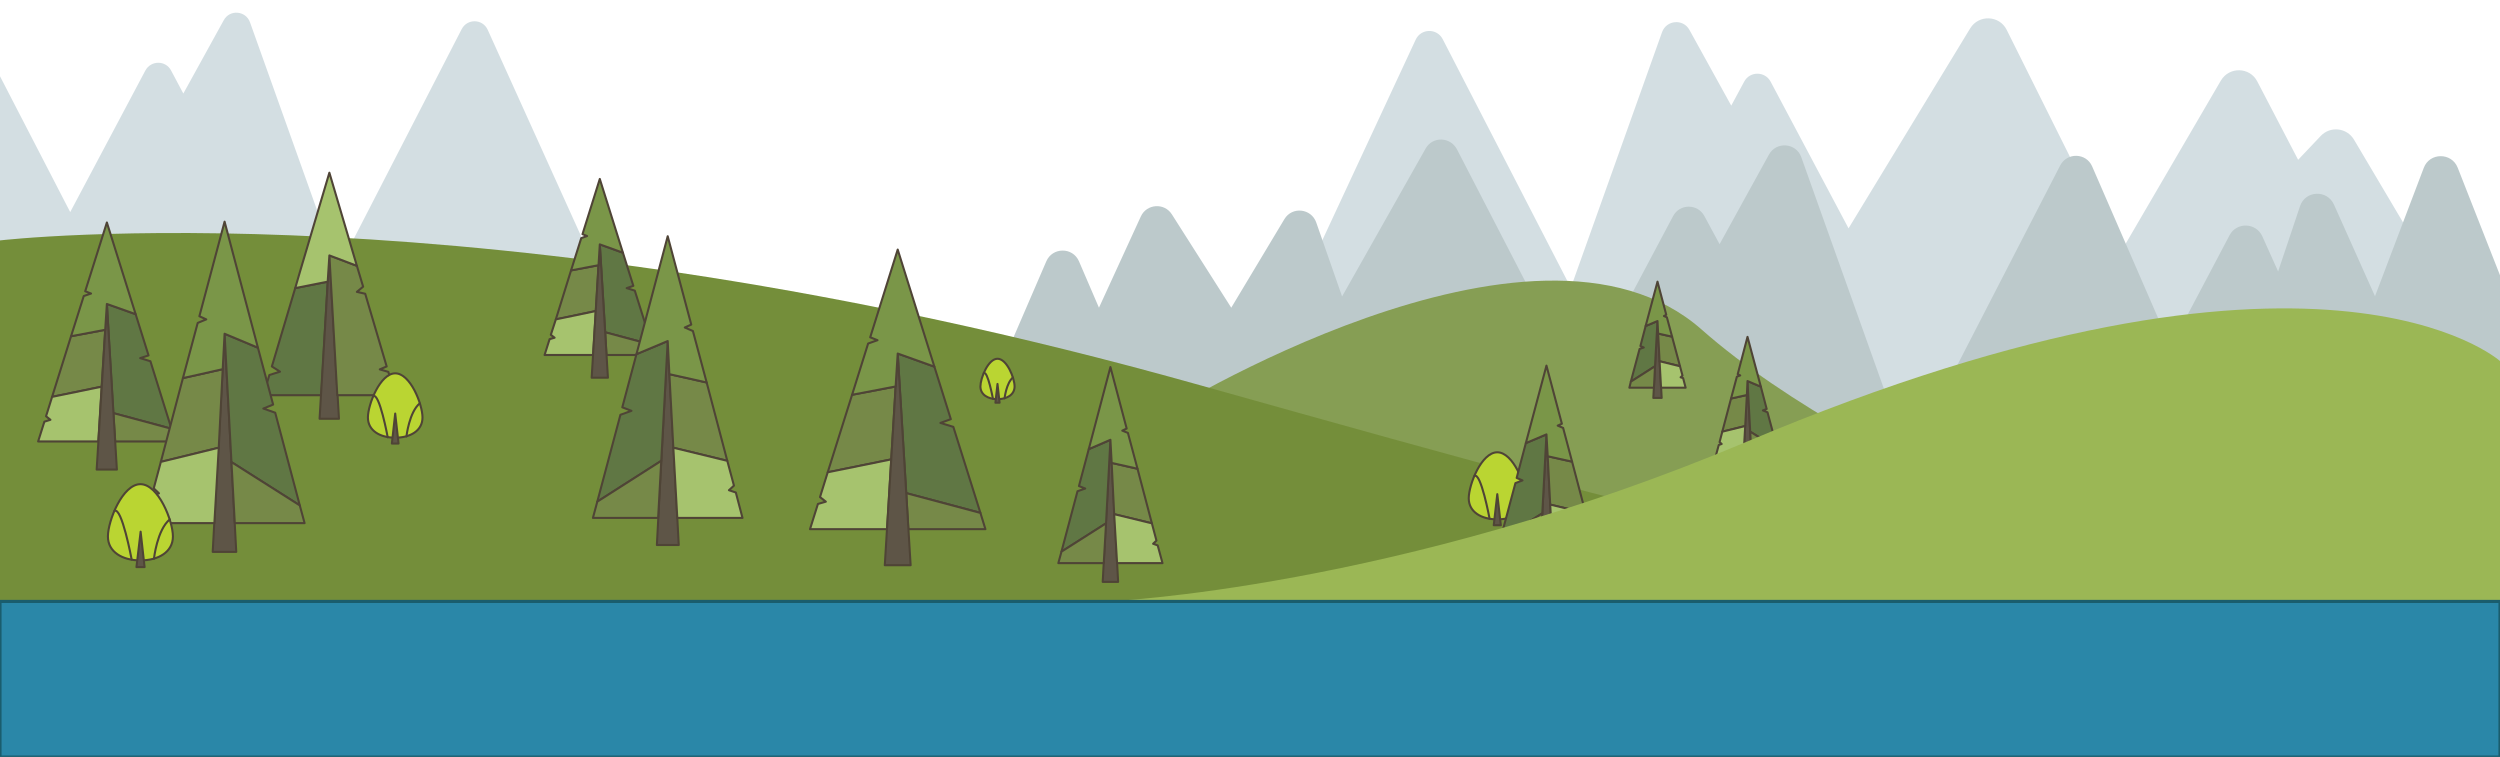 <?xml version="1.0" encoding="utf-8"?>
<!-- Generator: Adobe Illustrator 19.1.0, SVG Export Plug-In . SVG Version: 6.00 Build 0)  -->
<svg version="1.1" xmlns="http://www.w3.org/2000/svg" xmlns:xlink="http://www.w3.org/1999/xlink" x="0px" y="0px"
	 viewBox="0 0 1200 363.3" enable-background="new 0 0 1200 363.3" xml:space="preserve">
<g id="Layer_4">
</g>
<g id="Layer_13">
</g>
<g id="Layer_15">
	<path fill="#D3DEE2" d="M577.7,237.8L679.5,19.1c2.5-5.5,10.2-5.7,13-0.3l61.5,119.3l43.8-122.7c2.1-5.8,10.1-6.5,13.1-1.1
		l20.1,36.4l6.2-11.5c2.7-5.1,10-5.1,12.7,0l37.4,70.4l58.4-96c4.1-6.7,14-6.3,17.5,0.7l53.9,108.2l48.9-83.8
		c4-6.8,13.9-6.6,17.5,0.4l19.6,37.6l10.9-11.5c4.6-4.8,12.5-3.9,15.9,1.8l70.3,118.6v52.2L577.7,237.8z"/>
	<path fill="#D3DEE2" d="M0,234.4h333.7L234.1,14.3c-2.4-5.3-9.8-5.5-12.5-0.3l-59.3,115.2L120,10.7c-2-5.6-9.7-6.3-12.6-1L88,44.9
		l-5.9-11.1c-2.6-4.9-9.6-4.9-12.3,0l-36.1,68L0,36.6L0,234.4z"/>
</g>
<g id="Layer_1">
	<path fill="#BCC9CB" d="M476.3,185.5l25.9-60c2.9-6.9,12.7-7,15.7-0.1l9.6,22.3l20.1-43.8c2.8-6.1,11.3-6.7,14.9-1l28.5,44.8
		l25.5-42.5c3.7-6.2,12.9-5.2,15.3,1.6l12.4,35.5l40.1-71c3.3-5.9,11.8-5.7,15,0.3l59.6,115.3l44.2-83.2c3.2-6,11.8-6,15,0l7.3,13.5
		l23.7-43c3.5-6.4,13-5.7,15.5,1.2l51.7,144.9l72.6-140.9c3.3-6.3,12.4-6.1,15.3,0.4l37.7,86.7l28.3-53.6c3.4-6.4,12.7-6.1,15.7,0.5
		l7.6,16.9l10.5-31.3c2.5-7.6,13-8.1,16.3-0.8l19.7,44l23.4-61.6c2.8-7.5,13.4-7.5,16.3-0.1l20.6,52.4v155.7H476.3V185.5z"/>
</g>
<g id="Layer_2">
	<path fill="#869E54" d="M372.9,288.7h695.2c0,0-170.7-59.3-251.3-130.5s-261.1,42-261.1,42L372.9,288.7z"/>
</g>
<g id="Layer_5">
	<path fill="#748E3A" d="M0,288.7V115.4c0,0,231.1-27.2,573.5,68.8c277.7,77.9,333.8,92.9,524.7,104.4"/>
	<path fill="#76933C" d="M858.1,288.7"/>
</g>
<g id="Layer_3">
	<g>
		<path fill="#BAD532" stroke="#4F4436" stroke-linecap="round" stroke-linejoin="round" stroke-miterlimit="10" d="M732.4,239.2
			c0,6.6-6.1,10.1-13.7,10.1c-7.6,0-13.7-3.5-13.7-10.1s6.1-22.1,13.7-22.1C726.3,217.1,732.4,232.6,732.4,239.2z"/>
		<path fill="none" stroke="#4F4436" stroke-linecap="round" stroke-linejoin="round" stroke-miterlimit="10" d="M707.7,228.5
			c3.1-2.2,7.3,20.5,7.3,20.5"/>
		<path fill="none" stroke="#4F4436" stroke-linecap="round" stroke-linejoin="round" stroke-miterlimit="10" d="M724.3,248.6
			c0,0,1.4-12.2,6.7-16.6"/>
		<polygon fill="#5E5547" stroke="#4F4436" stroke-linecap="round" stroke-linejoin="round" stroke-miterlimit="10" points="
			717,252.1 718.7,237.2 720.4,252.1 		"/>
	</g>
	<g>
		<path fill="#3F3931" stroke="#4F4436" stroke-linecap="round" stroke-linejoin="round" stroke-miterlimit="10" d="M51.5,150.8"/>
		<polygon fill="#768948" stroke="#4F4436" stroke-linecap="round" stroke-linejoin="round" stroke-miterlimit="10" points="
			50.5,158.3 34.1,161.4 25,190.5 48.8,185.6 		"/>
		<polygon fill="#A6C36E" stroke="#4F4436" stroke-linecap="round" stroke-linejoin="round" stroke-miterlimit="10" points="
			48.8,185.6 25,190.5 22.1,199.8 24.2,201.5 21.3,202.4 18.3,211.9 47.2,211.9 		"/>
		<path fill="#3F3931" stroke="#4F4436" stroke-linecap="round" stroke-linejoin="round" stroke-miterlimit="10" d="M52.9,172.3"/>
		<polygon fill="#607744" stroke="#4F4436" stroke-linecap="round" stroke-linejoin="round" stroke-miterlimit="10" points="
			51.3,145.9 65.1,150.8 71.3,170.6 67.3,171.9 72.2,173.4 82.3,205.8 54.4,198.3 		"/>
		<polygon fill="#768948" stroke="#4F4436" stroke-linecap="round" stroke-linejoin="round" stroke-miterlimit="10" points="
			84.2,211.9 82.3,205.8 54.4,198.3 55.3,211.9 		"/>
		<polygon fill="#5E5547" stroke="#4F4436" stroke-linecap="round" stroke-linejoin="round" stroke-miterlimit="10" points="
			46.4,225.4 51.3,145.9 56.1,225.4 		"/>
		<polygon fill="#7A9648" stroke="#4F4436" stroke-linecap="round" stroke-linejoin="round" stroke-miterlimit="10" points="
			65.1,150.8 51.3,106.8 40.9,139.8 43.7,140.9 40.2,142.1 34.1,161.4 50.5,158.3 51.3,145.9 		"/>
	</g>
	<g>
		<path fill="#3F3931" stroke="#4F4436" stroke-linecap="round" stroke-linejoin="round" stroke-miterlimit="10" d="M288.1,121.3"/>
		<polygon fill="#768948" stroke="#4F4436" stroke-linecap="round" stroke-linejoin="round" stroke-miterlimit="10" points="
			287.3,127.3 274.1,129.8 266.8,153.3 286,149.3 		"/>
		<polygon fill="#A6C36E" stroke="#4F4436" stroke-linecap="round" stroke-linejoin="round" stroke-miterlimit="10" points="
			286,149.3 266.8,153.3 264.4,160.7 266.2,162.1 263.8,162.8 261.4,170.4 284.7,170.4 		"/>
		<path fill="#3F3931" stroke="#4F4436" stroke-linecap="round" stroke-linejoin="round" stroke-miterlimit="10" d="M289.2,138.6"/>
		<polygon fill="#607744" stroke="#4F4436" stroke-linecap="round" stroke-linejoin="round" stroke-miterlimit="10" points="
			287.9,117.3 299,121.3 304,137.2 300.8,138.3 304.7,139.5 312.9,165.5 290.5,159.5 		"/>
		<polygon fill="#768948" stroke="#4F4436" stroke-linecap="round" stroke-linejoin="round" stroke-miterlimit="10" points="
			314.5,170.4 312.9,165.5 290.5,159.5 291.1,170.4 		"/>
		<polygon fill="#5E5547" stroke="#4F4436" stroke-linecap="round" stroke-linejoin="round" stroke-miterlimit="10" points="
			284,181.3 287.9,117.3 291.8,181.3 		"/>
		<polygon fill="#7A9648" stroke="#4F4436" stroke-linecap="round" stroke-linejoin="round" stroke-miterlimit="10" points="
			299,121.3 287.9,85.9 279.6,112.4 281.8,113.3 279,114.3 274.1,129.8 287.3,127.3 287.9,117.3 		"/>
	</g>
	<path fill="#3F3931" d="M270,143.1"/>
	<g>
		<path fill="#3F3931" stroke="#4F4436" stroke-linecap="round" stroke-linejoin="round" stroke-miterlimit="10" d="M158.3,127.6"/>
		<polygon fill="#607744" stroke="#4F4436" stroke-linecap="round" stroke-linejoin="round" stroke-miterlimit="10" points="
			157.3,135.2 141.7,138.3 130.5,175.9 134.4,178.4 129.3,180 126.4,189.7 154.2,189.7 		"/>
		<path fill="#3F3931" stroke="#4F4436" stroke-linecap="round" stroke-linejoin="round" stroke-miterlimit="10" d="M159.6,149.5"/>
		<polygon fill="#5E5547" stroke="#4F4436" stroke-linecap="round" stroke-linejoin="round" stroke-miterlimit="10" points="
			153.4,201 158.1,122.6 162.7,201 		"/>
		<polygon fill="#768948" stroke="#4F4436" stroke-linecap="round" stroke-linejoin="round" stroke-miterlimit="10" points="
			186.4,178.5 189.7,189.7 161.9,189.7 158.1,122.6 171.3,127.6 174.3,137.6 171.3,140.1 175.3,141 185.6,175.9 182.3,177.3 		"/>
		<polygon fill="#A6C36E" stroke="#4F4436" stroke-linecap="round" stroke-linejoin="round" stroke-miterlimit="10" points="
			171.3,127.6 158.1,82.9 144.2,129.7 143.5,132.1 141.7,138.3 157.3,135.2 158.1,122.6 		"/>
	</g>
	<g>
		<polygon fill="#5E5547" stroke="#4F4436" stroke-linecap="round" stroke-linejoin="round" stroke-miterlimit="10" points="
			536.7,279.3 533,211.1 529.3,279.3 		"/>
		<polygon fill="#768948" stroke="#4F4436" stroke-linecap="round" stroke-linejoin="round" stroke-miterlimit="10" points="
			533.6,222.2 546,225 552.9,251.2 534.8,246.8 		"/>
		<polygon fill="#A6C36E" stroke="#4F4436" stroke-linecap="round" stroke-linejoin="round" stroke-miterlimit="10" points="
			534.8,246.8 552.9,251.2 555.1,259.5 553.5,261 555.7,261.8 558,270.3 536.2,270.3 		"/>
		<polygon fill="#607744" stroke="#4F4436" stroke-linecap="round" stroke-linejoin="round" stroke-miterlimit="10" points="
			533,211.1 522.6,215.6 517.9,233.3 520.9,234.5 517.2,235.8 509.5,264.8 530.9,251.2 		"/>
		<polygon fill="#768948" stroke="#4F4436" stroke-linecap="round" stroke-linejoin="round" stroke-miterlimit="10" points="
			508,270.3 509.5,264.8 530.9,251.2 529.8,270.3 		"/>
		<polygon fill="#7A9648" stroke="#4F4436" stroke-linecap="round" stroke-linejoin="round" stroke-miterlimit="10" points="
			533,211.1 533.6,222.2 546,225 541.4,207.8 538.7,206.7 540.8,205.7 533,176.2 522.6,215.6 		"/>
		<path fill="#3F3931" stroke="#4F4436" stroke-linecap="round" stroke-linejoin="round" stroke-miterlimit="10" d="M532.9,215.6"/>
		<path fill="#3F3931" stroke="#4F4436" stroke-linecap="round" stroke-linejoin="round" stroke-miterlimit="10" d="M531.8,234.8"/>
		<path fill="#3F3931" stroke="#4F4436" stroke-linecap="round" stroke-linejoin="round" stroke-miterlimit="10" d="M520.9,234.5"/>
	</g>
	<g>
		<polygon fill="#5E5547" stroke="#4F4436" stroke-linecap="round" stroke-linejoin="round" stroke-miterlimit="10" points="
			797.6,191 795.6,154.1 793.6,191 		"/>
		<polygon fill="#768948" stroke="#4F4436" stroke-linecap="round" stroke-linejoin="round" stroke-miterlimit="10" points="
			795.9,160.1 802.6,161.6 806.4,175.8 796.6,173.4 		"/>
		<polygon fill="#A6C36E" stroke="#4F4436" stroke-linecap="round" stroke-linejoin="round" stroke-miterlimit="10" points="
			796.6,173.4 806.4,175.8 807.6,180.3 806.7,181.1 807.9,181.5 809.1,186.1 797.3,186.1 		"/>
		<polygon fill="#607744" stroke="#4F4436" stroke-linecap="round" stroke-linejoin="round" stroke-miterlimit="10" points="
			795.6,154.1 789.9,156.5 787.4,166.1 789,166.8 787,167.5 782.8,183.2 794.4,175.8 		"/>
		<polygon fill="#768948" stroke="#4F4436" stroke-linecap="round" stroke-linejoin="round" stroke-miterlimit="10" points="
			782.1,186.1 782.8,183.2 794.4,175.8 793.9,186.1 		"/>
		<polygon fill="#7A9648" stroke="#4F4436" stroke-linecap="round" stroke-linejoin="round" stroke-miterlimit="10" points="
			795.6,154.1 795.9,160.1 802.6,161.6 800.1,152.3 798.7,151.7 799.8,151.1 795.6,135.2 789.9,156.5 		"/>
		<path fill="#3F3931" stroke="#4F4436" stroke-linecap="round" stroke-linejoin="round" stroke-miterlimit="10" d="M795.5,156.5"/>
		<path fill="#3F3931" stroke="#4F4436" stroke-linecap="round" stroke-linejoin="round" stroke-miterlimit="10" d="M794.9,166.9"/>
		<path fill="#3F3931" stroke="#4F4436" stroke-linecap="round" stroke-linejoin="round" stroke-miterlimit="10" d="M789,166.8"/>
	</g>
	<g>
		<polygon fill="#5E5547" stroke="#4F4436" stroke-linecap="round" stroke-linejoin="round" stroke-miterlimit="10" points="
			745.8,272.9 742.3,208.5 738.9,272.9 		"/>
		<polygon fill="#768948" stroke="#4F4436" stroke-linecap="round" stroke-linejoin="round" stroke-miterlimit="10" points="
			742.9,219 754.6,221.6 761.1,246.3 744.1,242.2 		"/>
		<polygon fill="#A6C36E" stroke="#4F4436" stroke-linecap="round" stroke-linejoin="round" stroke-miterlimit="10" points="
			744.1,242.2 761.1,246.3 763.2,254.2 761.7,255.7 763.8,256.4 766,264.4 745.3,264.4 		"/>
		<polygon fill="#607744" stroke="#4F4436" stroke-linecap="round" stroke-linejoin="round" stroke-miterlimit="10" points="
			742.3,208.5 732.4,212.7 728,229.4 730.8,230.6 727.4,231.9 720.1,259.2 740.3,246.4 		"/>
		<polygon fill="#768948" stroke="#4F4436" stroke-linecap="round" stroke-linejoin="round" stroke-miterlimit="10" points="
			718.7,264.4 720.1,259.2 740.3,246.4 739.3,264.4 		"/>
		<polygon fill="#7A9648" stroke="#4F4436" stroke-linecap="round" stroke-linejoin="round" stroke-miterlimit="10" points="
			742.3,208.5 742.9,219 754.6,221.6 750.3,205.4 747.7,204.3 749.7,203.4 742.3,175.5 732.4,212.7 		"/>
		<path fill="#3F3931" stroke="#4F4436" stroke-linecap="round" stroke-linejoin="round" stroke-miterlimit="10" d="M742.2,212.7"/>
		<path fill="#3F3931" stroke="#4F4436" stroke-linecap="round" stroke-linejoin="round" stroke-miterlimit="10" d="M741.2,230.9"/>
		<path fill="#3F3931" stroke="#4F4436" stroke-linecap="round" stroke-linejoin="round" stroke-miterlimit="10" d="M730.8,230.6"/>
	</g>
	<g>
		<polygon fill="#5E5547" stroke="#4F4436" stroke-linecap="round" stroke-linejoin="round" stroke-miterlimit="10" points="
			102.1,264.9 107.8,160.2 113.4,264.9 		"/>
		<polygon fill="#768948" stroke="#4F4436" stroke-linecap="round" stroke-linejoin="round" stroke-miterlimit="10" points="
			106.9,177.2 87.8,181.5 77.2,221.7 105,214.9 		"/>
		<polygon fill="#A6C36E" stroke="#4F4436" stroke-linecap="round" stroke-linejoin="round" stroke-miterlimit="10" points="
			105,214.9 77.2,221.7 73.8,234.4 76.3,236.8 72.8,238 69.3,251.1 102.9,251.1 		"/>
		<polygon fill="#607744" stroke="#4F4436" stroke-linecap="round" stroke-linejoin="round" stroke-miterlimit="10" points="
			107.8,160.2 123.8,166.9 131.1,194.2 126.4,196.1 132.1,198.1 143.9,242.6 111.1,221.8 		"/>
		<polygon fill="#768948" stroke="#4F4436" stroke-linecap="round" stroke-linejoin="round" stroke-miterlimit="10" points="
			146.2,251.1 143.9,242.6 111.1,221.8 112.7,251.1 		"/>
		<polygon fill="#7A9648" stroke="#4F4436" stroke-linecap="round" stroke-linejoin="round" stroke-miterlimit="10" points="
			107.8,160.2 106.9,177.2 87.8,181.5 94.9,155 99,153.3 95.7,151.8 107.8,106.4 123.8,166.9 		"/>
		<path fill="#3F3931" stroke="#4F4436" stroke-linecap="round" stroke-linejoin="round" stroke-miterlimit="10" d="M108,166.9"/>
		<path fill="#3F3931" stroke="#4F4436" stroke-linecap="round" stroke-linejoin="round" stroke-miterlimit="10" d="M109.6,196.6"/>
		<path fill="#3F3931" stroke="#4F4436" stroke-linecap="round" stroke-linejoin="round" stroke-miterlimit="10" d="M126.4,196.1"/>
	</g>
	<g>
		<polygon fill="#5E5547" stroke="#4F4436" stroke-linecap="round" stroke-linejoin="round" stroke-miterlimit="10" points="
			836.6,224.2 838.8,182.9 841,224.2 		"/>
		<polygon fill="#768948" stroke="#4F4436" stroke-linecap="round" stroke-linejoin="round" stroke-miterlimit="10" points="
			838.5,189.6 830.9,191.3 826.7,207.2 837.7,204.5 		"/>
		<polygon fill="#A6C36E" stroke="#4F4436" stroke-linecap="round" stroke-linejoin="round" stroke-miterlimit="10" points="
			837.7,204.5 826.7,207.2 825.4,212.2 826.4,213.1 825,213.6 823.6,218.8 836.9,218.8 		"/>
		<polygon fill="#607744" stroke="#4F4436" stroke-linecap="round" stroke-linejoin="round" stroke-miterlimit="10" points="
			838.8,182.9 845.2,185.6 848,196.3 846.2,197 848.4,197.9 853.1,215.4 840.1,207.2 		"/>
		<polygon fill="#768948" stroke="#4F4436" stroke-linecap="round" stroke-linejoin="round" stroke-miterlimit="10" points="
			854,218.8 853.1,215.4 840.1,207.2 840.7,218.8 		"/>
		<polygon fill="#7A9648" stroke="#4F4436" stroke-linecap="round" stroke-linejoin="round" stroke-miterlimit="10" points="
			838.8,182.9 838.5,189.6 830.9,191.3 833.7,180.8 835.3,180.2 834.1,179.6 838.8,161.7 845.2,185.6 		"/>
		<path fill="#3F3931" stroke="#4F4436" stroke-linecap="round" stroke-linejoin="round" stroke-miterlimit="10" d="M838.9,185.6"/>
		<path fill="#3F3931" stroke="#4F4436" stroke-linecap="round" stroke-linejoin="round" stroke-miterlimit="10" d="M839.6,197.3"/>
		<path fill="#3F3931" stroke="#4F4436" stroke-linecap="round" stroke-linejoin="round" stroke-miterlimit="10" d="M846.2,197"/>
	</g>
	<g>
		<path fill="#3F3931" stroke="#4F4436" stroke-linecap="round" stroke-linejoin="round" stroke-miterlimit="10" d="M431.1,176"/>
		<polygon fill="#768948" stroke="#4F4436" stroke-linecap="round" stroke-linejoin="round" stroke-miterlimit="10" points="
			429.9,185.5 409,189.5 397.3,226.7 427.8,220.5 		"/>
		<polygon fill="#A6C36E" stroke="#4F4436" stroke-linecap="round" stroke-linejoin="round" stroke-miterlimit="10" points="
			427.8,220.5 397.3,226.7 393.6,238.6 396.4,240.8 392.6,241.9 388.8,254 425.8,254 		"/>
		<path fill="#3F3931" stroke="#4F4436" stroke-linecap="round" stroke-linejoin="round" stroke-miterlimit="10" d="M432.9,203.5"/>
		<polygon fill="#607744" stroke="#4F4436" stroke-linecap="round" stroke-linejoin="round" stroke-miterlimit="10" points="
			430.9,169.7 448.5,176 456.4,201.2 451.4,203 457.6,204.9 470.6,246.2 435,236.7 		"/>
		<polygon fill="#768948" stroke="#4F4436" stroke-linecap="round" stroke-linejoin="round" stroke-miterlimit="10" points="
			473,254 470.6,246.2 435,236.7 436,254 		"/>
		<polygon fill="#5E5547" stroke="#4F4436" stroke-linecap="round" stroke-linejoin="round" stroke-miterlimit="10" points="
			424.7,271.3 430.9,169.7 437.1,271.3 		"/>
		<polygon fill="#7A9648" stroke="#4F4436" stroke-linecap="round" stroke-linejoin="round" stroke-miterlimit="10" points="
			448.5,176 430.9,119.8 417.7,161.9 421.2,163.3 416.7,164.9 409,189.5 429.9,185.5 430.9,169.7 		"/>
	</g>
	<g>
		<polygon fill="#5E5547" stroke="#4F4436" stroke-linecap="round" stroke-linejoin="round" stroke-miterlimit="10" points="
			325.8,261.6 320.5,163.7 315.3,261.6 		"/>
		<polygon fill="#768948" stroke="#4F4436" stroke-linecap="round" stroke-linejoin="round" stroke-miterlimit="10" points="
			321.3,179.6 339.2,183.6 349.1,221.2 323.2,214.9 		"/>
		<polygon fill="#A6C36E" stroke="#4F4436" stroke-linecap="round" stroke-linejoin="round" stroke-miterlimit="10" points="
			323.2,214.9 349.1,221.2 352.3,233.1 349.9,235.3 353.2,236.4 356.4,248.6 325.1,248.6 		"/>
		<polygon fill="#607744" stroke="#4F4436" stroke-linecap="round" stroke-linejoin="round" stroke-miterlimit="10" points="
			320.5,163.7 305.5,170 298.7,195.5 303.1,197.2 297.8,199.1 286.7,240.8 317.4,221.2 		"/>
		<polygon fill="#768948" stroke="#4F4436" stroke-linecap="round" stroke-linejoin="round" stroke-miterlimit="10" points="
			284.6,248.6 286.7,240.8 317.4,221.2 315.9,248.6 		"/>
		<polygon fill="#7A9648" stroke="#4F4436" stroke-linecap="round" stroke-linejoin="round" stroke-miterlimit="10" points="
			320.5,163.7 321.3,179.6 339.2,183.6 332.6,158.9 328.7,157.2 331.8,155.8 320.5,113.4 305.5,170 		"/>
		<path fill="#3F3931" stroke="#4F4436" stroke-linecap="round" stroke-linejoin="round" stroke-miterlimit="10" d="M320.3,170"/>
		<path fill="#3F3931" stroke="#4F4436" stroke-linecap="round" stroke-linejoin="round" stroke-miterlimit="10" d="M318.8,197.7"/>
		<path fill="#3F3931" stroke="#4F4436" stroke-linecap="round" stroke-linejoin="round" stroke-miterlimit="10" d="M303.1,197.2"/>
	</g>
	<g>
		<path fill="#BAD532" stroke="#4F4436" stroke-linecap="round" stroke-linejoin="round" stroke-miterlimit="10" d="M202.8,200.4
			c0,6.4-5.9,9.7-13.1,9.7c-7.3,0-13.1-3.4-13.1-9.7s5.9-21.2,13.1-21.2C197,179.2,202.8,194.1,202.8,200.4z"/>
		<path fill="none" stroke="#4F4436" stroke-linecap="round" stroke-linejoin="round" stroke-miterlimit="10" d="M179.1,190.2
			c3-2.1,7,19.7,7,19.7"/>
		<path fill="none" stroke="#4F4436" stroke-linecap="round" stroke-linejoin="round" stroke-miterlimit="10" d="M195.1,209.5
			c0,0,1.3-11.7,6.4-15.9"/>
		<polygon fill="#5E5547" stroke="#4F4436" stroke-linecap="round" stroke-linejoin="round" stroke-miterlimit="10" points="
			188.1,212.9 189.7,198.5 191.3,212.9 		"/>
	</g>
	<g>
		<path fill="#BAD532" stroke="#4F4436" stroke-linecap="round" stroke-linejoin="round" stroke-miterlimit="10" d="M83,257.5
			c0,7.5-7,11.5-15.6,11.5s-15.6-4-15.6-11.5c0-7.5,7-25.1,15.6-25.1S83,250,83,257.5z"/>
		<path fill="none" stroke="#4F4436" stroke-linecap="round" stroke-linejoin="round" stroke-miterlimit="10" d="M54.9,245.3
			c3.5-2.5,8.3,23.3,8.3,23.3"/>
		<path fill="none" stroke="#4F4436" stroke-linecap="round" stroke-linejoin="round" stroke-miterlimit="10" d="M73.9,268.2
			c0,0,1.5-13.9,7.6-18.9"/>
		<polygon fill="#5E5547" stroke="#4F4436" stroke-linecap="round" stroke-linejoin="round" stroke-miterlimit="10" points="
			65.5,272.2 67.5,255.2 69.4,272.2 		"/>
	</g>
	<g>
		<path fill="#BAD532" stroke="#4F4436" stroke-linecap="round" stroke-linejoin="round" stroke-miterlimit="10" d="M487,185.5
			c0,4-3.7,6.1-8.2,6.1c-4.5,0-8.2-2.1-8.2-6.1c0-4,3.7-13.3,8.2-13.3C483.3,172.2,487,181.5,487,185.5z"/>
		<path fill="none" stroke="#4F4436" stroke-linecap="round" stroke-linejoin="round" stroke-miterlimit="10" d="M472.2,179.1
			c1.9-1.3,4.4,12.3,4.4,12.3"/>
		<path fill="none" stroke="#4F4436" stroke-linecap="round" stroke-linejoin="round" stroke-miterlimit="10" d="M482.2,191.2
			c0,0,0.8-7.3,4-10"/>
		<polygon fill="#5E5547" stroke="#4F4436" stroke-linecap="round" stroke-linejoin="round" stroke-miterlimit="10" points="
			477.8,193.3 478.8,184.3 479.8,193.3 		"/>
	</g>
</g>
<g id="Layer_6">
	<path fill="#9BB755" d="M531.5,288.7c0,0,138.8-5.8,307-76.7c275.3-116.1,361.5-38.7,361.5-38.7v115.4H531.5z"/>
</g>
<g id="Layer_9">
</g>
<g id="Layer_11">
</g>
<g id="Layer_10">
</g>
<g id="Layer_8">
</g>
<g id="Layer_14">
	
		<rect y="288.7" fill="#2A87A8" stroke="#1A5D6D" stroke-width="1.5" stroke-linecap="round" stroke-linejoin="round" stroke-miterlimit="10" width="1200" height="74.7"/>
</g>
<g id="Layer_12">
</g>
<g id="Layer_16">
</g>
</svg>
